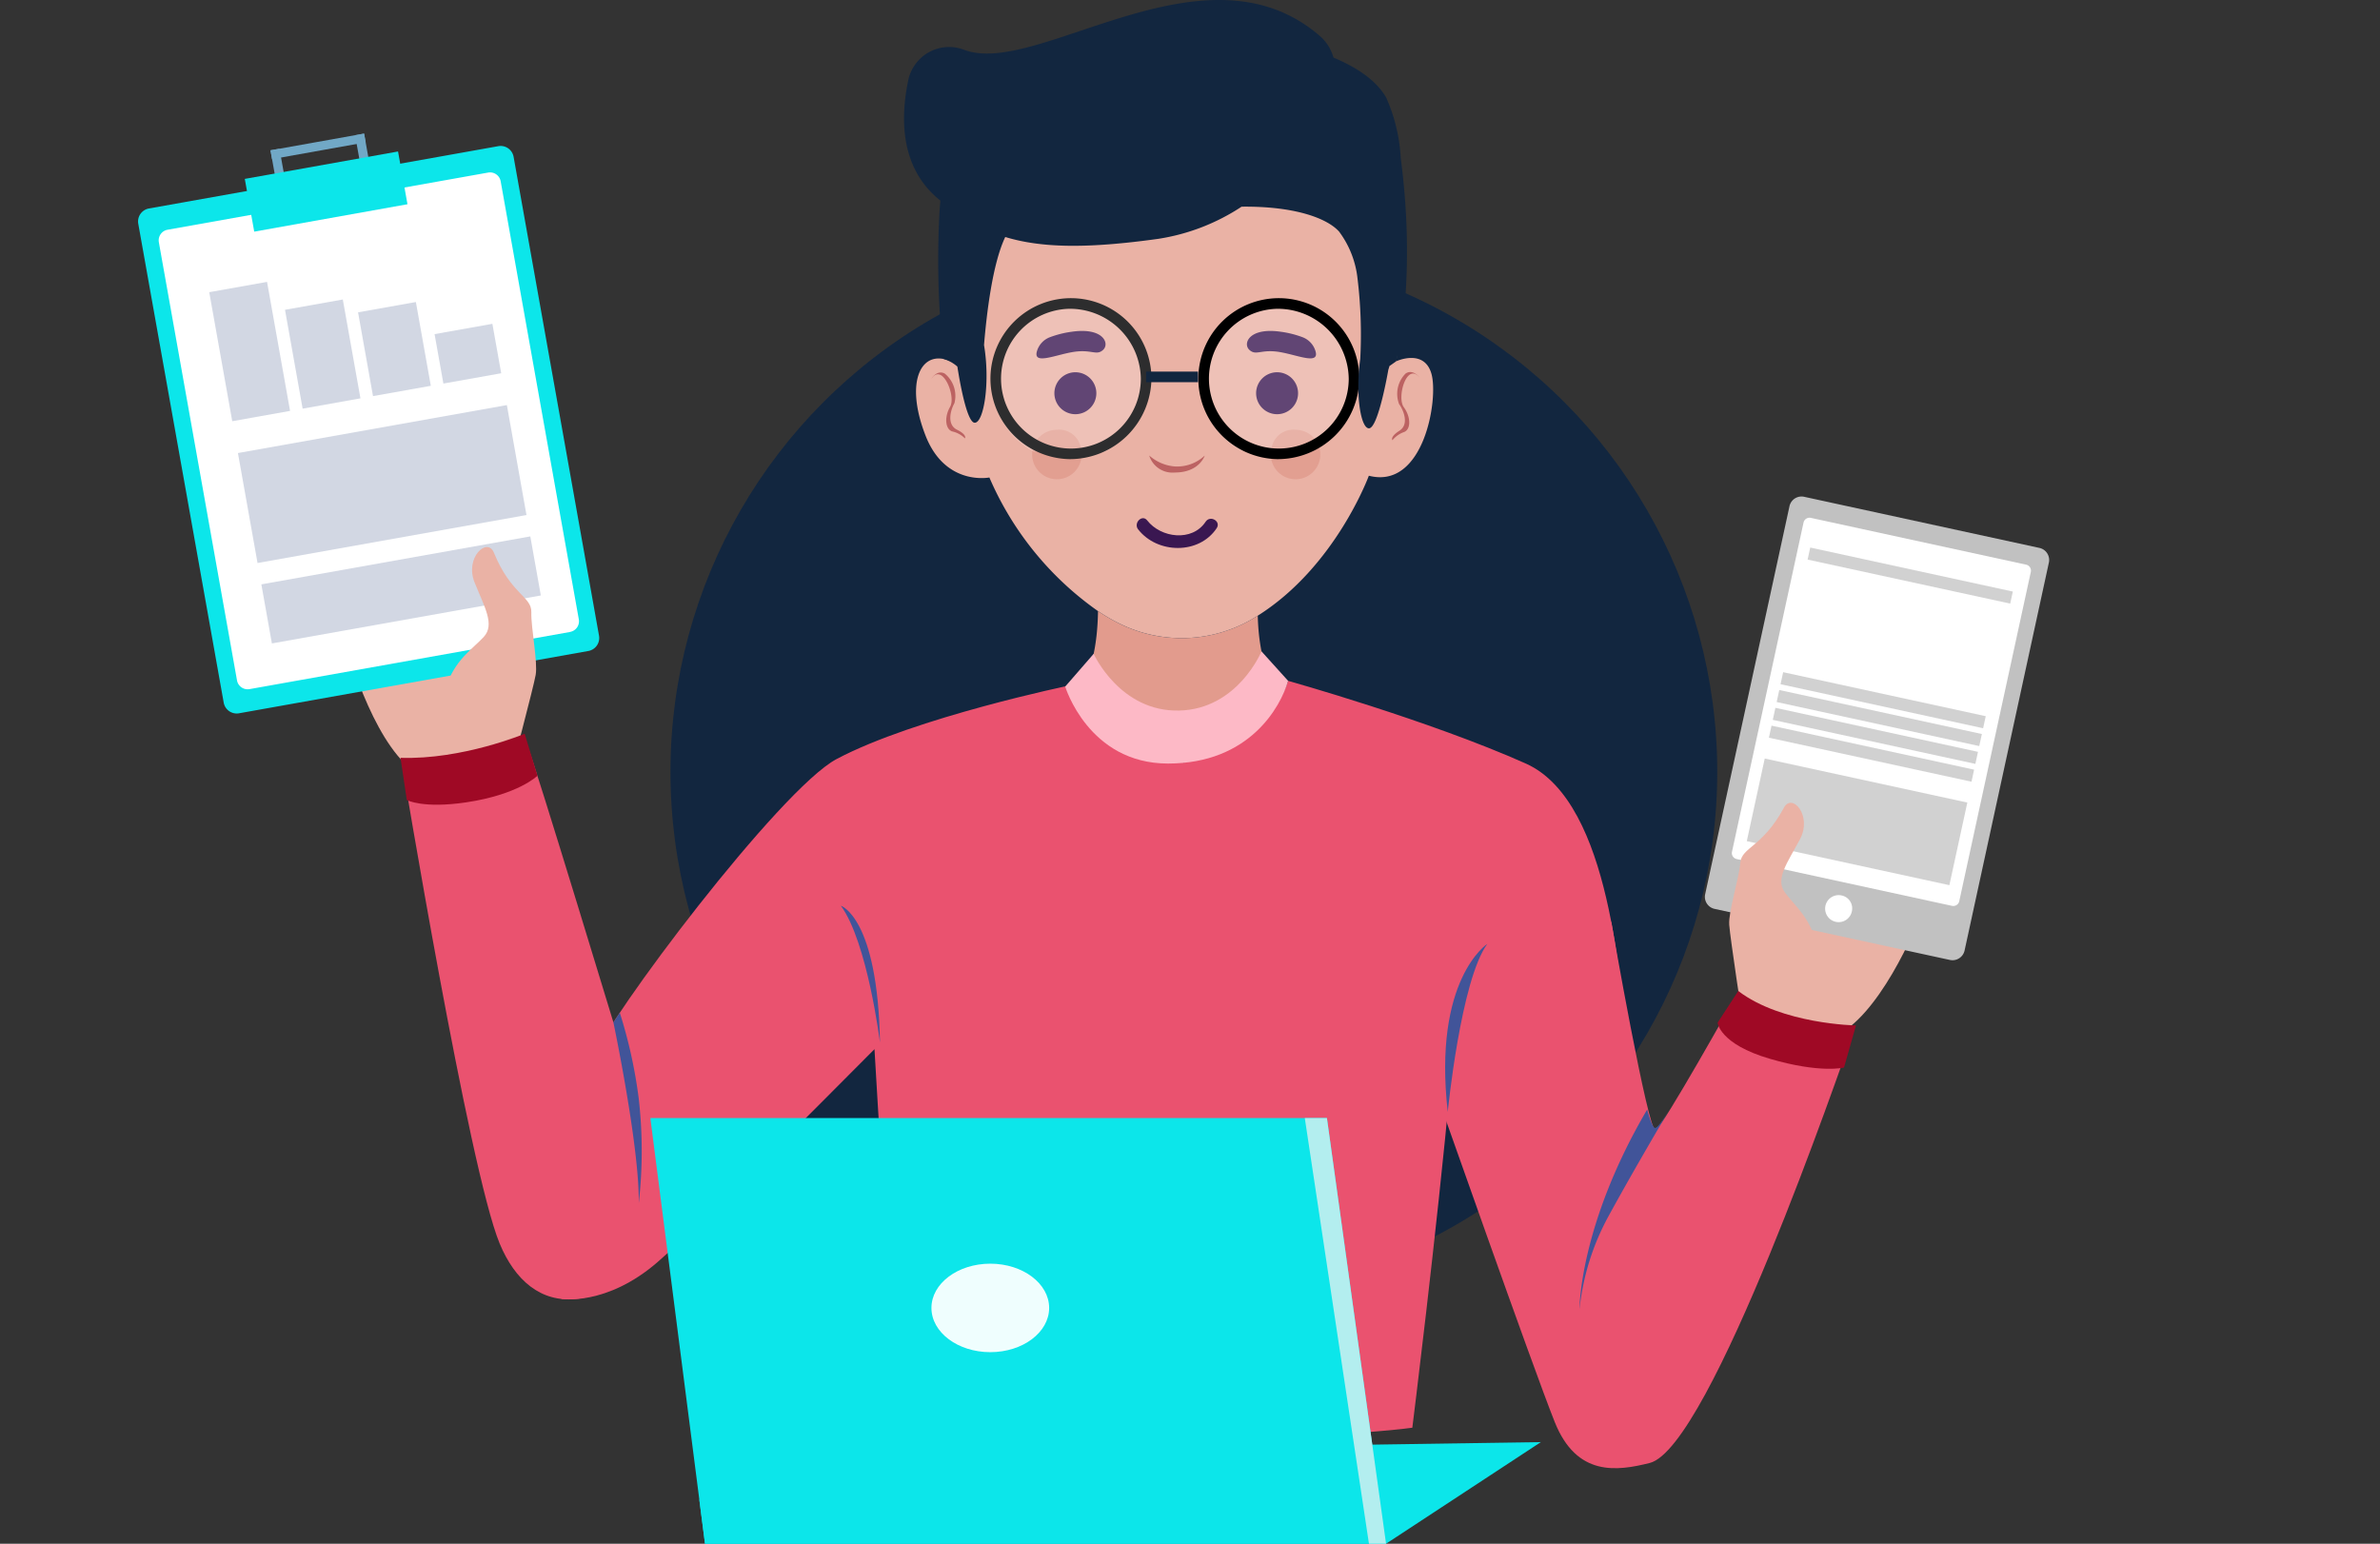 <svg xmlns="http://www.w3.org/2000/svg" xmlns:xlink="http://www.w3.org/1999/xlink" width="279.653" height="181.407" viewBox="0 0 279.653 181.407">
  <rect x="0" y="0" width="279.653" height="181.407" fill="#333333" stroke="none"/>
  <defs>
    <clipPath id="clip-path">
      <rect id="Rectángulo_355374" data-name="Rectángulo 355374" width="279.653" height="181.407" fill="none"/>
    </clipPath>
    <clipPath id="clip-path-2">
      <rect id="Rectángulo_355354" data-name="Rectángulo 355354" width="18.038" height="17.05" fill="none"/>
    </clipPath>
    <clipPath id="clip-path-3">
      <rect id="Rectángulo_355355" data-name="Rectángulo 355355" width="18.038" height="17.049" fill="none"/>
    </clipPath>
  </defs>
  <g id="Grupo_1042406" data-name="Grupo 1042406" transform="translate(-660.22 -728.978)">
    <circle id="Elipse_7982" data-name="Elipse 7982" cx="61.5" cy="61.5" r="61.5" transform="translate(739 758.181)" fill="#12263f"/>
    <g id="Grupo_1042374" data-name="Grupo 1042374" transform="translate(660.22 728.978)">
      <g id="Grupo_1042375" data-name="Grupo 1042375">
        <g id="Grupo_1042372" data-name="Grupo 1042372">
          <g id="Grupo_1042371" data-name="Grupo 1042371" clip-path="url(#clip-path)">
            <path id="Trazado_769787" data-name="Trazado 769787" d="M214.742,121.038a22.011,22.011,0,0,1-2.288-1.351c-.054,3.827-.752,8.225-3.265,10.88-2.858,3.02,4.966,7.206,13.8,5.9a75.862,75.862,0,0,0,13.35-2.938s-4.9-3.816-5.113-13.307q-.422.266-.858.517a16.481,16.481,0,0,1-15.629.3" transform="translate(-83.437 -47.875)" fill="#e29b8d"/>
            <path id="Trazado_769788" data-name="Trazado 769788" d="M239.951,47.562c-.86-2.972-4.12-1.46-4.12-1.46.938-10.169-.573-38.9-28.732-36.868s-23.414,36.972-23.414,36.972c-3.611-1.773-5.72,2.14-3.165,8.657,2.33,5.944,7.493,4.9,7.493,4.9a37.08,37.08,0,0,0,12.762,15.7,21.842,21.842,0,0,0,2.288,1.351,16.483,16.483,0,0,0,15.629-.295c.291-.167.577-.341.857-.518C228.7,70.241,232.6,59.556,232.6,59.556c6.466,1.669,8.213-9.022,7.352-11.994" transform="translate(-71.759 -3.653)" fill="#eab2a5"/>
            <path id="Trazado_769789" data-name="Trazado 769789" d="M275.773,73.432c.168.191-.661-1.007-1.568-.389a3.383,3.383,0,0,0-.761,3.586c.536.742,1.2,2.391.041,3.133s-.821,1.114-.821,1.114A3.051,3.051,0,0,1,274,79.926c.845-.289.848-1.768,0-2.927s.326-5.217,1.773-3.567" transform="translate(-109.049 -29.146)" fill="#bc6262"/>
            <path id="Trazado_769790" data-name="Trazado 769790" d="M182.468,73.635c-.146.208.549-1.073,1.517-.556a3.38,3.38,0,0,1,1.143,3.482c-.453.8-.931,2.506.3,3.119s.935,1.018.935,1.018a3.053,3.053,0,0,0-1.43-.8c-.871-.2-1.034-1.666-.315-2.91s-.886-5.152-2.147-3.355" transform="translate(-72.98 -29.183)" fill="#bc6262"/>
            <path id="Trazado_769791" data-name="Trazado 769791" d="M225.064,89.227a2.861,2.861,0,0,0,3,1.991c2.912,0,3.518-1.991,3.518-1.991a4.73,4.73,0,0,1-3.5,1.278,5.127,5.127,0,0,1-3.01-1.278" transform="translate(-90.027 -35.691)" fill="#bc6262"/>
            <path id="Trazado_769792" data-name="Trazado 769792" d="M207.921,86.391a2.907,2.907,0,1,1-2.824-2.218,2.577,2.577,0,0,1,2.824,2.218" transform="translate(-80.91 -33.67)" fill="#e29f91"/>
            <path id="Trazado_769793" data-name="Trazado 769793" d="M203.057,67.121a2.511,2.511,0,0,1,1.447-1.549,11.725,11.725,0,0,1,2.614-.661c3.716-.545,4.5,1.4,3.679,2.139s-1.352-.157-3.694.27c-2.113.385-4.619,1.508-4.045-.2" transform="translate(-81.19 -25.927)" fill="#3a1751"/>
            <path id="Trazado_769794" data-name="Trazado 769794" d="M211.417,75.372a2.465,2.465,0,1,1-2.465-2.465,2.465,2.465,0,0,1,2.465,2.465" transform="translate(-82.595 -29.163)" fill="#3a1751"/>
            <path id="Trazado_769795" data-name="Trazado 769795" d="M249.011,86.391a2.907,2.907,0,1,0,2.824-2.218,2.577,2.577,0,0,0-2.824,2.218" transform="translate(-99.606 -33.67)" fill="#e29f91"/>
            <path id="Trazado_769796" data-name="Trazado 769796" d="M252.229,67.121a2.511,2.511,0,0,0-1.447-1.549,11.726,11.726,0,0,0-2.614-.661c-3.716-.545-4.5,1.4-3.679,2.139s1.352-.157,3.694.27c2.113.385,4.619,1.508,4.045-.2" transform="translate(-97.678 -25.927)" fill="#3a1751"/>
            <path id="Trazado_769797" data-name="Trazado 769797" d="M245.994,75.372a2.465,2.465,0,1,0,2.465-2.465,2.466,2.466,0,0,0-2.465,2.465" transform="translate(-98.399 -29.163)" fill="#3a1751"/>
            <path id="Trazado_769798" data-name="Trazado 769798" d="M222.787,102.813c2.249,2.879,7.15,2.98,9.224-.152.535-.807-.764-1.559-1.3-.757-1.582,2.388-5.253,1.916-6.868-.152-.594-.76-1.649.308-1.061,1.061" transform="translate(-89.047 -40.597)" fill="#3a1751"/>
            <g id="Grupo_1042367" data-name="Grupo 1042367" transform="translate(116.63 36.027)" opacity="0.2">
              <g id="Grupo_1042366" data-name="Grupo 1042366">
                <g id="Grupo_1042365" data-name="Grupo 1042365" clip-path="url(#clip-path-2)">
                  <path id="Trazado_769799" data-name="Trazado 769799" d="M212.423,68.57a9.033,9.033,0,1,1-9.019-8.525,8.782,8.782,0,0,1,9.019,8.525" transform="translate(-194.385 -60.045)" fill="#feffff"/>
                </g>
              </g>
            </g>
            <g id="Grupo_1042370" data-name="Grupo 1042370" transform="translate(141.022 35.914)" opacity="0.2">
              <g id="Grupo_1042369" data-name="Grupo 1042369">
                <g id="Grupo_1042368" data-name="Grupo 1042368" clip-path="url(#clip-path-3)">
                  <path id="Trazado_769800" data-name="Trazado 769800" d="M253.076,68.382a9.033,9.033,0,1,1-9.019-8.525,8.782,8.782,0,0,1,9.019,8.525" transform="translate(-235.038 -59.857)" fill="#feffff"/>
                </g>
              </g>
            </g>
            <path id="Trazado_769801" data-name="Trazado 769801" d="M202.9,77.313a9.458,9.458,0,1,1,9.683-9.455,9.582,9.582,0,0,1-9.683,9.455m0-17.665a8.213,8.213,0,1,0,8.437,8.21,8.335,8.335,0,0,0-8.437-8.21" transform="translate(-77.288 -23.361)" fill="#2d2d2e"/>
            <path id="Trazado_769802" data-name="Trazado 769802" d="M243.615,77.313a9.458,9.458,0,1,1,9.683-9.455,9.582,9.582,0,0,1-9.683,9.455m0-17.665a8.213,8.213,0,1,0,8.437,8.21,8.335,8.335,0,0,0-8.437-8.21" transform="translate(-93.574 -23.361)"/>
            <rect id="Rectángulo_355356" data-name="Rectángulo 355356" width="6.101" height="1.246" transform="translate(134.668 43.666)" fill="#12263f"/>
            <path id="Trazado_769803" data-name="Trazado 769803" d="M235.41,18.516l-.005-.037a20.008,20.008,0,0,0-1.7-7c-1.163-2.053-3.514-3.588-6.2-4.713A5.177,5.177,0,0,0,225.875,4.2C212.366-7.411,192.769,9.08,184.152,5.869a4.907,4.907,0,0,0-6.6,3.514c-.972,4.61-.905,10.276,3.526,13.993.082.068.163.134.244.2-.055.562-.1,1.133-.126,1.718a103.185,103.185,0,0,0,.525,16.9,4.181,4.181,0,0,1,1.594.887c.217,1.4,1.081,6.568,2.031,6.595,1.066.03,1.846-4.705,1.1-9.125.3-3.656.991-9.559,2.494-12.7,4.273,1.3,9.662,1.375,17.954.219a24.558,24.558,0,0,0,9.816-3.782c6.237-.074,10.048,1.355,11.456,2.926a11.231,11.231,0,0,1,2.167,5.516,54.418,54.418,0,0,1,.32,9.465,22.535,22.535,0,0,0-.227,3.353l0,.037,0,0c.026,2.673.547,4.748,1.251,4.748,1.1,0,2.276-6.885,2.276-6.885.05-.146.094-.291.132-.434l.8-.562s2.452-9.337.517-23.933" transform="translate(-70.822 0)" fill="#12263f"/>
            <path id="Trazado_769804" data-name="Trazado 769804" d="M344.126,174.37l1.238,1.69s2.6,1.637,7.621-.532,9.528-12.2,10.72-15.875.929-5.307,1.684-8.111-2.557-9.406-4.26-13.6-4.8-3.662-6.1-3.388-6.153,14.984-6.932,16.33-6.251,13.28-3.967,23.484" transform="translate(-137.431 -53.75)" fill="#eab2a5"/>
            <path id="Trazado_769805" data-name="Trazado 769805" d="M362.667,151.7,335.021,145.7a1.449,1.449,0,0,1-1.109-1.725l9.907-45.591a1.449,1.449,0,0,1,1.725-1.109l27.645,6.007A1.45,1.45,0,0,1,374.3,105l-9.906,45.591a1.451,1.451,0,0,1-1.725,1.109" transform="translate(-133.553 -38.895)" fill="#c1c1c1"/>
            <path id="Trazado_769806" data-name="Trazado 769806" d="M365.027,147.009l-25.3-5.5a.718.718,0,0,1-.55-.855l8.407-38.688a.718.718,0,0,1,.855-.55l25.3,5.5a.719.719,0,0,1,.55.855l-8.407,38.688a.719.719,0,0,1-.855.55" transform="translate(-135.666 -40.561)" fill="#fff"/>
            <path id="Trazado_769807" data-name="Trazado 769807" d="M360.595,177.163a1.587,1.587,0,1,1-1.228-1.812,1.549,1.549,0,0,1,1.228,1.812" transform="translate(-142.987 -70.126)" fill="#fff"/>
            <rect id="Rectángulo_355358" data-name="Rectángulo 355358" width="9.933" height="24.36" transform="translate(205.25 98.845) rotate(-77.741)" fill="#d1d1d1"/>
            <rect id="Rectángulo_355359" data-name="Rectángulo 355359" width="1.448" height="24.36" transform="translate(209.215 80.404) rotate(-77.741)" fill="#d1d1d1"/>
            <rect id="Rectángulo_355360" data-name="Rectángulo 355360" width="1.448" height="24.36" transform="translate(212.397 65.758) rotate(-77.741)" fill="#d1d1d1"/>
            <rect id="Rectángulo_355361" data-name="Rectángulo 355361" width="1.448" height="24.36" transform="translate(208.76 82.499) rotate(-77.741)" fill="#d1d1d1"/>
            <rect id="Rectángulo_355362" data-name="Rectángulo 355362" width="1.448" height="24.36" transform="translate(208.304 84.593) rotate(-77.741)" fill="#d1d1d1"/>
            <rect id="Rectángulo_355363" data-name="Rectángulo 355363" width="1.448" height="24.36" transform="translate(207.849 86.688) rotate(-77.741)" fill="#d1d1d1"/>
            <path id="Trazado_769808" data-name="Trazado 769808" d="M340.3,183.283s-1.556-10.177-1.66-11.719,1.151-5.416,1.3-7.271,2.6-1.808,5.129-6.488c.96-1.78,3.364.937,1.883,3.714s-2.929,4.664-1.775,6.246,3.122,3.032,3.8,6.458-3.427,15.654-8.681,9.06" transform="translate(-135.454 -62.896)" fill="#eab2a5"/>
            <path id="Trazado_769809" data-name="Trazado 769809" d="M280.789,200.035s11.54,32.814,14.128,39.284,7.343,5.77,11.161,4.815c7.118-1.78,22.439-46.55,23.9-50.594,0,0-10.7-1.1-13.934-4.007,0,0-8.387,15.006-9.259,15.492s-5.221-24.485-5.221-24.485-23.394-.7-20.77,19.5" transform="translate(-112.235 -72.216)" fill="#ea526f"/>
            <path id="Trazado_769810" data-name="Trazado 769810" d="M319.9,217.312s-4,6.737-7.124,12.453a29.123,29.123,0,0,0-3.451,11s-.061-9.807,7.95-23.453c0,0,.521,1.994.893,2.153s1.732-2.153,1.732-2.153" transform="translate(-123.732 -86.926)" fill="#415499"/>
            <path id="Trazado_769811" data-name="Trazado 769811" d="M338.8,194.087l-2.425,3.727s.2,2.507,6.147,4.246,8.705,1.027,8.705,1.027l1.405-4.949s-8.7-.133-13.832-4.05" transform="translate(-134.553 -77.636)" fill="#9f0925"/>
            <path id="Trazado_769812" data-name="Trazado 769812" d="M235.16,174.524c-.97-4.4-1.65-26.875-11.919-31.46-11.406-5.092-27.929-9.718-27.929-9.718-1.984,5.931-8.421,7.933-11.36,8.548,0,0-12.371-.046-14.271-8.018,0,0-18.159,3.749-27.42,8.658-6.65,3.525-27.143,30.728-28.5,35.025-1.006,3.183,3.248,10.982,5.855,15.825-5.771,7.4-9.727,12.594-9.727,12.594s5.321.881,11.321-4.319c4.04-3.5,17.28-16.746,25.5-25.029.959,16.455,2.668,43.476,3.592,44.483,2.1,2.291,47.607,1.633,59.606,0,0,0,2.848-22.715,4.522-40.947,3.038,9.281,7.514,22.878,7.892,24.37.266,1.052,14.049-24.512,12.836-30.012m-52.17-31.541.043-.046.03.038h0Z" transform="translate(-43.957 -53.339)" fill="#ea526f"/>
            <path id="Trazado_769813" data-name="Trazado 769813" d="M211.951,127.86l-3.344,3.85s2.726,9.045,12.082,9.045c9.571,0,13.232-6.657,14.111-9.719l-3.129-3.464s-2.779,6.784-9.661,6.955c-6.976.174-10.06-6.666-10.06-6.666" transform="translate(-83.444 -51.029)" fill="#fdb9c6"/>
            <path id="Trazado_769814" data-name="Trazado 769814" d="M283.32,204.611s1.519-15.474,4.649-19.747c0,0-6.414,4.152-4.649,19.747" transform="translate(-113.207 -73.947)" fill="#415499"/>
            <path id="Trazado_769815" data-name="Trazado 769815" d="M169.267,193.461s-1.465-11.8-4.6-16.076c0,0,4.346,1.36,4.6,16.076" transform="translate(-65.869 -70.955)" fill="#415499"/>
            <path id="Trazado_769816" data-name="Trazado 769816" d="M84.454,123.936l-1.414,1.547s-2.762,1.346-7.519-1.351-8.158-13.152-8.946-16.938-.353-5.376-.8-8.246,3.556-9.075,5.7-13.059,5.165-3.124,6.434-2.711,4.5,15.56,5.132,16.982,4.783,13.877,1.412,23.775" transform="translate(-26.296 -33.122)" fill="#eab2a5"/>
            <rect id="Rectángulo_355364" data-name="Rectángulo 355364" width="11.175" height="1.05" transform="matrix(0.984, -0.176, 0.176, 0.984, 31.783, 17.664)" fill="#71a8c6"/>
            <rect id="Rectángulo_355365" data-name="Rectángulo 355365" width="1.075" height="3.3" transform="translate(31.782 17.664) rotate(-10.125)" fill="#71a8c6"/>
            <rect id="Rectángulo_355366" data-name="Rectángulo 355366" width="1.075" height="3.3" transform="translate(41.725 15.891) rotate(-10.125)" fill="#71a8c6"/>
            <path id="Trazado_769817" data-name="Trazado 769817" d="M79.943,87.935,38.9,95.256A1.551,1.551,0,0,1,37.1,94L27.063,37.734a1.551,1.551,0,0,1,1.255-1.8l41.046-7.321a1.55,1.55,0,0,1,1.8,1.255L81.2,86.136a1.551,1.551,0,0,1-1.255,1.8" transform="translate(-10.815 -11.436)" fill="#0ce6ea"/>
            <path id="Trazado_769818" data-name="Trazado 769818" d="M79.415,87.765,41.75,94.483a1.269,1.269,0,0,1-1.472-1.027L31.095,41.968A1.269,1.269,0,0,1,32.121,40.5l37.664-6.718A1.269,1.269,0,0,1,71.258,34.8l9.184,51.488a1.269,1.269,0,0,1-1.027,1.472" transform="translate(-12.43 -13.503)" fill="#fff"/>
            <rect id="Rectángulo_355367" data-name="Rectángulo 355367" width="18.3" height="6.3" transform="matrix(0.984, -0.176, 0.176, 0.984, 28.763, 21.022)" fill="#0ce6ea"/>
            <rect id="Rectángulo_355368" data-name="Rectángulo 355368" width="6.9" height="15.4" transform="translate(24.586 34.336) rotate(-10.112)" fill="#d2d7e3"/>
            <rect id="Rectángulo_355369" data-name="Rectángulo 355369" width="6.9" height="11.8" transform="translate(33.488 36.406) rotate(-10.112)" fill="#d2d7e3"/>
            <rect id="Rectángulo_355370" data-name="Rectángulo 355370" width="6.9" height="10" transform="translate(42.073 36.703) rotate(-10.112)" fill="#d2d7e3"/>
            <rect id="Rectángulo_355371" data-name="Rectángulo 355371" width="6.9" height="5.9" transform="translate(51.063 39.264) rotate(-10.112)" fill="#d2d7e3"/>
            <rect id="Rectángulo_355372" data-name="Rectángulo 355372" width="32.1" height="13.125" transform="translate(27.957 53.238) rotate(-10.113)" fill="#d2d7e3"/>
            <rect id="Rectángulo_355373" data-name="Rectángulo 355373" width="32.1" height="7.05" transform="translate(30.71 68.67) rotate(-10.113)" fill="#d2d7e3"/>
            <path id="Trazado_769819" data-name="Trazado 769819" d="M94.8,133.639s2.644-9.95,2.913-11.471-.56-5.508-.51-7.369-2.394-2.078-4.4-7c-.763-1.873-3.446.569-2.272,3.49s2.409,4.953,1.091,6.4-3.431,2.678-4.476,6.011,1.72,15.932,7.654,9.943" transform="translate(-34.771 -42.857)" fill="#eab2a5"/>
            <path id="Trazado_769820" data-name="Trazado 769820" d="M78.708,148.3s7.881,47.775,11.481,56.474,12.246,10.5,24.645-5.453c13.949-17.947-.645,0-.645,0l-9.3-16.146s-11.025-36.355-11.325-36.525-10.35,1.687-14.856,1.65" transform="translate(-31.484 -58.657)" fill="#ea526f"/>
            <path id="Trazado_769821" data-name="Trazado 769821" d="M78.433,146.539l.741,4.958s1.867,1.032,6.985.272c6.127-.91,8.366-3.124,8.366-3.124l-1.5-4.937s-7.328,3.068-14.591,2.83" transform="translate(-31.374 -57.484)" fill="#9f0925"/>
            <path id="Trazado_769822" data-name="Trazado 769822" d="M120.127,199.481s3.079,14.649,2.979,21.249a54.312,54.312,0,0,0,0-12.275,57.181,57.181,0,0,0-2.23-10.118Z" transform="translate(-48.051 -79.336)" fill="#415499"/>
            <path id="Trazado_769823" data-name="Trazado 769823" d="M254.241,294.386l18.191-11.944-43.99.655Z" transform="translate(-91.378 -112.978)" fill="#0ce6ea"/>
            <path id="Trazado_769824" data-name="Trazado 769824" d="M213.807,269H133.783l-6.422-50.025h79.5Z" transform="translate(-50.945 -87.59)" fill="#0ce6ea"/>
            <path id="Trazado_769825" data-name="Trazado 769825" d="M216.782,293.715H136.956l.665,5.18h80.025Z" transform="translate(-54.783 -117.488)" fill="#0ce6ea"/>
            <path id="Trazado_769826" data-name="Trazado 769826" d="M196.241,252.7c0,2.872-3.1,5.2-6.915,5.2s-6.916-2.329-6.916-5.2,3.1-5.2,6.916-5.2,6.915,2.329,6.915,5.2" transform="translate(-72.965 -99.003)" fill="#effefe"/>
            <path id="Trazado_769827" data-name="Trazado 769827" d="M258.127,218.972h-2.6L263.067,269h2.009Z" transform="translate(-102.213 -87.59)" fill="#b3eeef"/>
          </g>
        </g>
      </g>
    </g>
  </g>
</svg>
